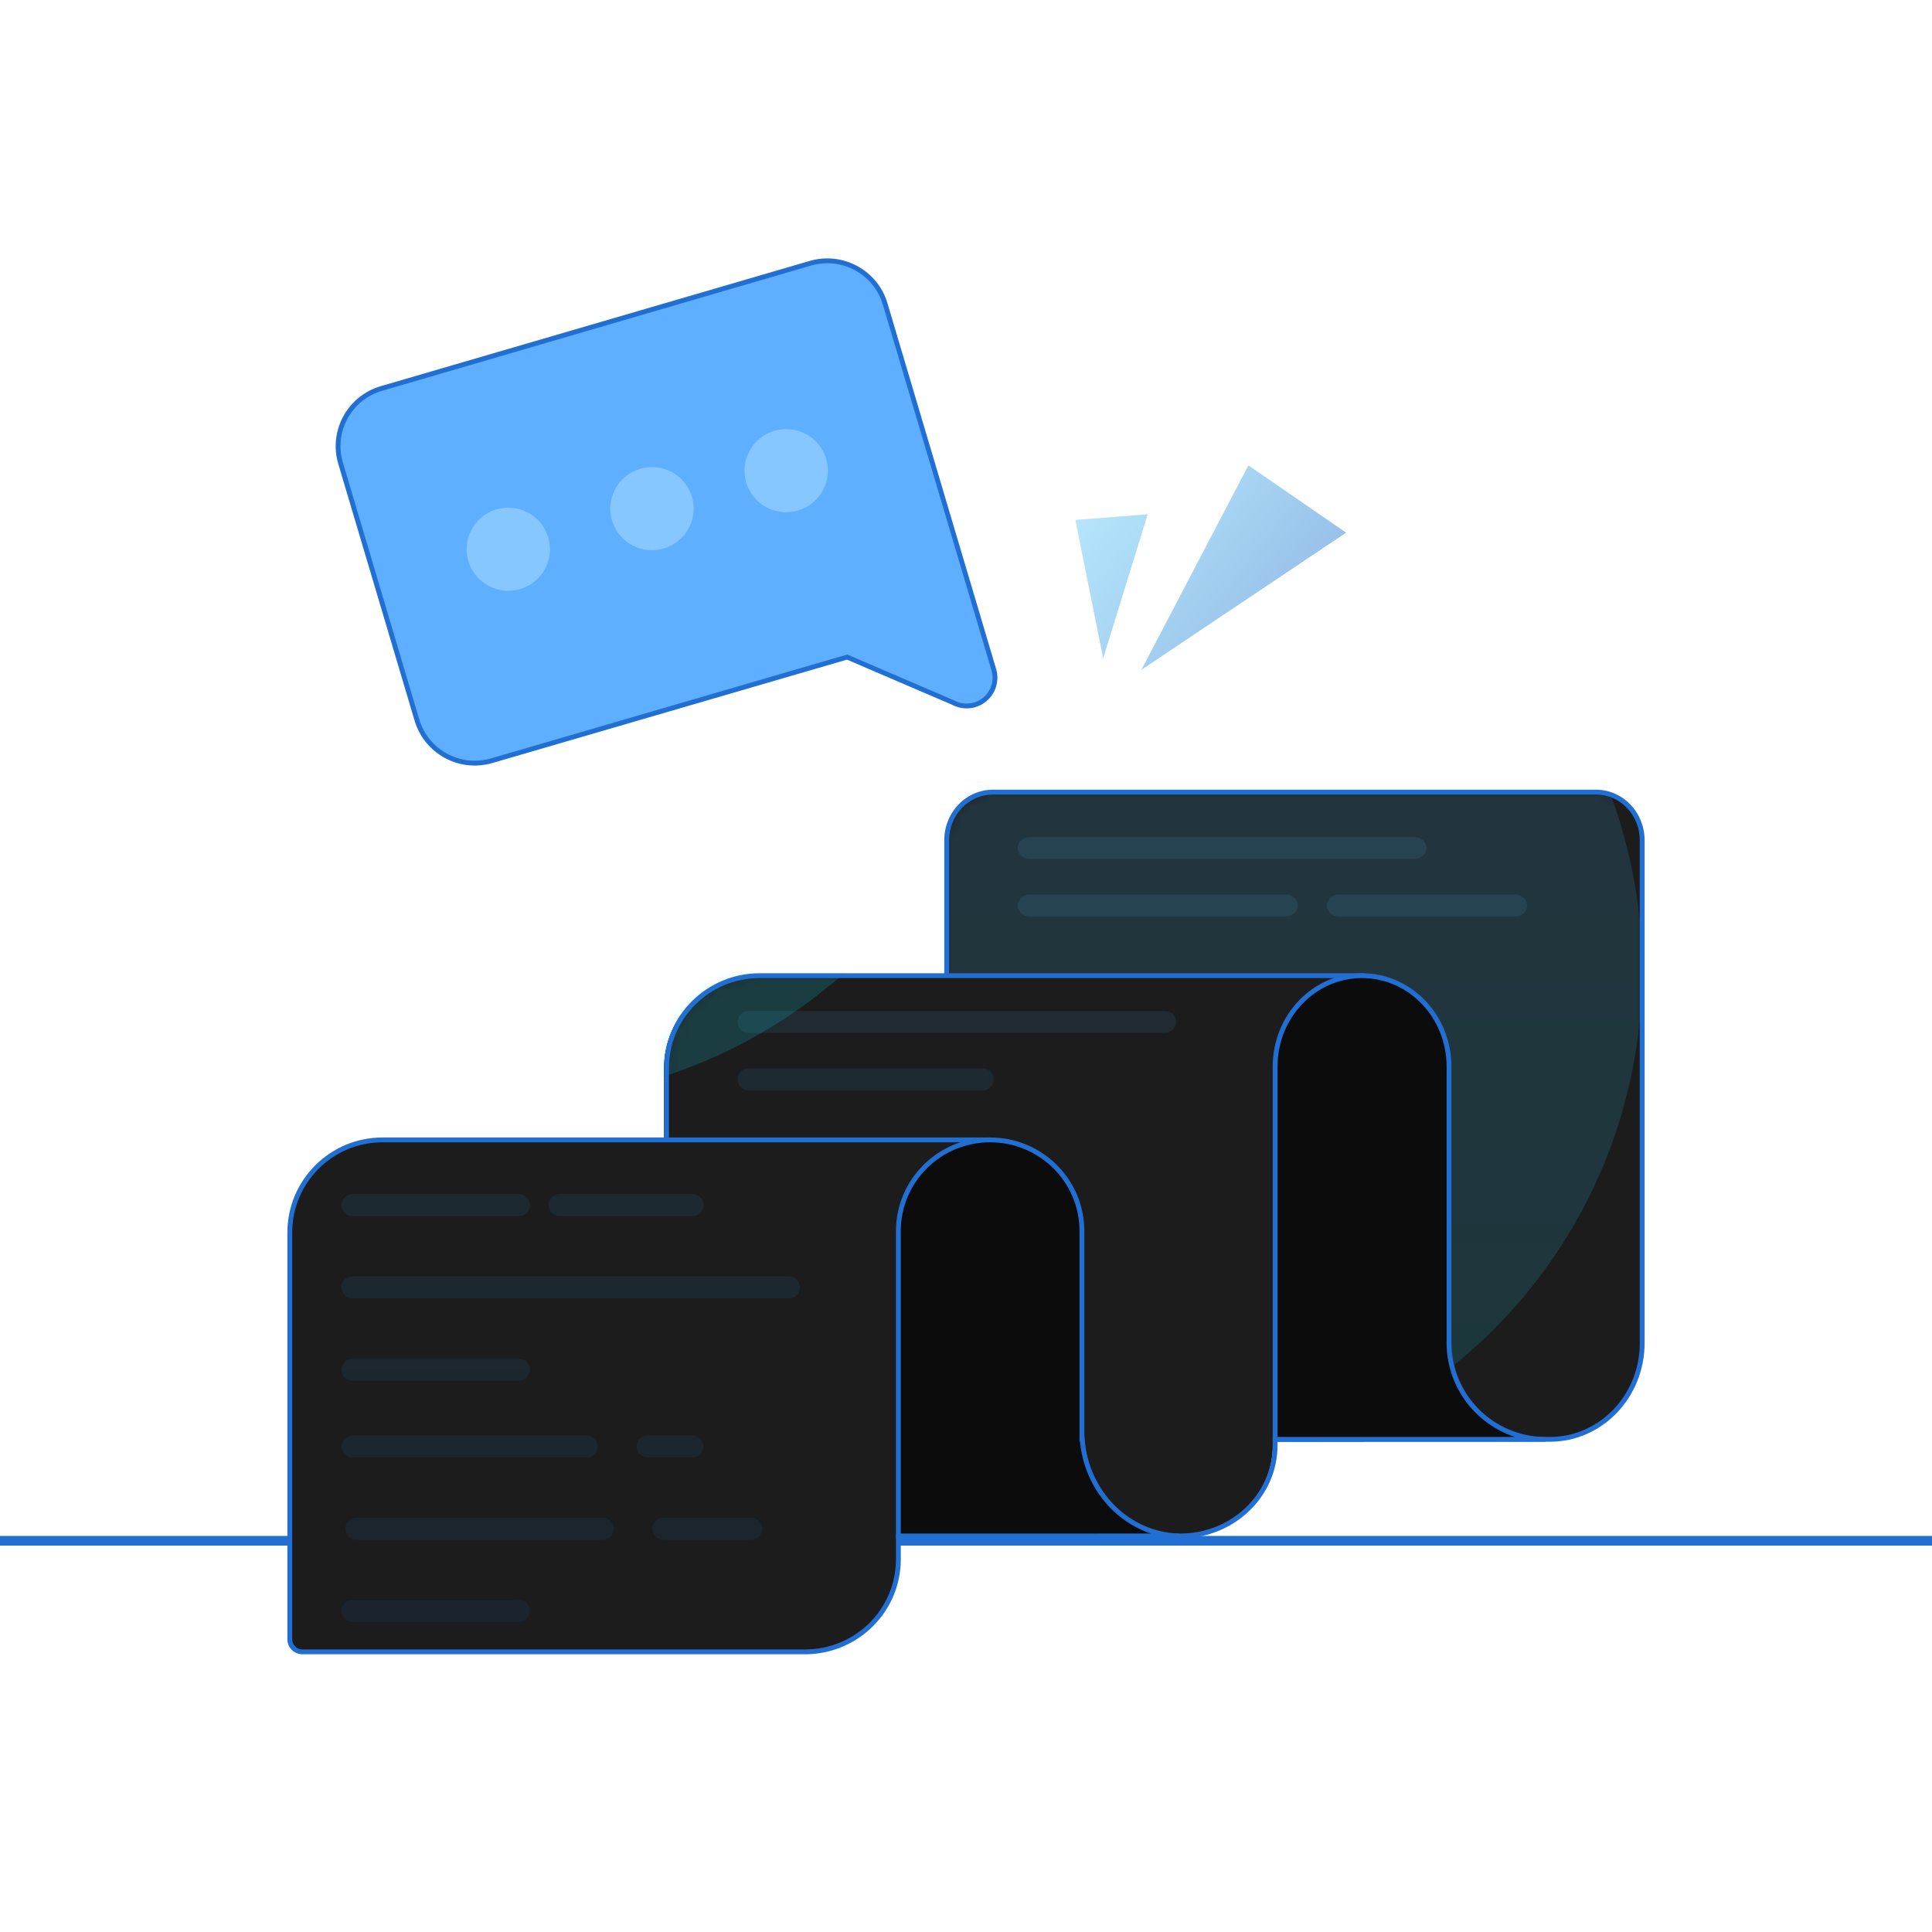 <svg xmlns="http://www.w3.org/2000/svg" xmlns:xlink="http://www.w3.org/1999/xlink" viewBox="0 0 200 200" class="design-iconfont">
  <defs>
    <linearGradient x1="50%" y1="0%" x2="50%" y2="100%" id="e29298kv9__bsebsyf3db">
      <stop stop-color="#5EAFFF" offset="0%"/>
      <stop stop-color="#12D1EE" offset="100%"/>
    </linearGradient>
    <linearGradient x1="21.263%" y1="33.777%" x2="100%" y2="66.426%" id="e29298kv9__b7vf2jqd4f">
      <stop stop-color="#18CBD8" offset="0%"/>
      <stop stop-color="#12D1EE" offset="100%"/>
    </linearGradient>
    <linearGradient x1="50%" y1="0%" x2="50%" y2="100%" id="e29298kv9__drd4nfbu1i">
      <stop stop-color="#48C2F7" offset="0%"/>
      <stop stop-color="#0268CB" offset="100%"/>
    </linearGradient>
    <linearGradient x1="50%" y1="0%" x2="50%" y2="100%" id="e29298kv9__biecrpobzj">
      <stop stop-color="#48C2F7" offset="0%"/>
      <stop stop-color="#0268CB" offset="100%"/>
    </linearGradient>
    <filter x="-77.1%" y="-77.1%" width="254.3%" height="254.3%" filterUnits="objectBoundingBox" id="e29298kv9__bokvs3qo5c">
      <feGaussianBlur stdDeviation="27" in="SourceGraphic"/>
    </filter>
    <filter x="-105.7%" y="-105.7%" width="311.4%" height="311.4%" filterUnits="objectBoundingBox" id="e29298kv9__pogcbaop0g">
      <feGaussianBlur stdDeviation="37" in="SourceGraphic"/>
    </filter>
    <path d="M1.399,1.46 C2.295,0.525 3.511,0 4.778,0 L67.222,0 C68.489,0 69.705,0.525 70.601,1.46 C71.497,2.395 72,3.664 72,4.986 L72,57.029 C72,62.535 67.721,67 62.443,67 L0,67 L0,4.986 C0,3.664 0.503,2.395 1.399,1.46 Z" id="e29298kv9__16yozccqsa"/>
    <path d="M72,0 L72,48 L63,48 L63,48.624 C63,53.802 58.602,58 53.178,58 L43,58 L43,48 L0,48 L0,9.557 C0,4.279 4.318,0 9.644,0 L72,0 Z" id="e29298kv9__wv65zf7i7e"/>
  </defs>
  <g fill="none" fill-rule="evenodd">
    <path fill="#226FD4" d="M0 159H200V160H0z"/>
    <path d="M24.363,0.252 C21.054,-0.714 17.585,1.179 16.614,4.48 L5.369,42.329 C5.034,43.466 5.419,44.693 6.345,45.436 C7.271,46.179 8.555,46.292 9.597,45.723 L20.555,41.02 L57.347,51.747 C60.655,52.714 64.124,50.821 65.095,47.52 L72.996,20.941 C73.967,17.64 72.072,14.181 68.763,13.215 L24.363,0.252 L24.363,0.252 Z" stroke="#226FD4" stroke-width=".5" fill="#5EAFFF" transform="matrix(-1 0 0 1 108.25 27)"/>
    <path d="M26.863,31.471 C25.967,33.674 23.451,34.737 21.242,33.845 C20.181,33.416 19.335,32.585 18.889,31.534 C18.443,30.482 18.435,29.297 18.866,28.24 C19.762,26.037 22.278,24.975 24.487,25.867 C25.548,26.295 26.394,27.127 26.84,28.178 C27.285,29.229 27.294,30.414 26.863,31.471 L26.863,31.471 Z M36.119,29.644 C38.329,30.536 40.845,29.474 41.741,27.271 C42.171,26.213 42.163,25.028 41.717,23.977 C41.272,22.926 40.426,22.095 39.365,21.666 C37.156,20.774 34.64,21.836 33.743,24.039 C33.313,25.097 33.321,26.281 33.767,27.333 C34.212,28.384 35.059,29.216 36.119,29.644 L36.119,29.644 Z M50.014,25.717 C52.224,26.609 54.74,25.546 55.636,23.343 C56.066,22.286 56.058,21.101 55.612,20.05 C55.166,18.998 54.32,18.167 53.26,17.738 C51.05,16.846 48.534,17.909 47.638,20.112 C47.207,21.169 47.216,22.354 47.661,23.405 C48.107,24.457 48.953,25.288 50.014,25.717 L50.014,25.717 Z" fill="#87C7FF" transform="translate(29.75 27)"/>
    <path d="M68.25,59.986 C68.25,58.664 68.753,57.395 69.649,56.46 C70.545,55.525 71.761,55 73.028,55 L135.472,55 C136.739,55 137.955,55.525 138.851,56.46 C139.747,57.395 140.25,58.664 140.25,59.986 L140.25,112.029 C140.25,117.535 135.971,122 130.693,122 L68.25,122 L68.25,59.986 L68.25,59.986 Z" fill="#1C1C1C" transform="translate(29.75 27)"/>
    <g transform="translate(98 82)">
      <mask id="e29298kv9__700678a0dd" fill="#fff">
        <use xlink:href="#e29298kv9__16yozccqsa"/>
      </mask>
      <use fill="#1C1C1C" xlink:href="#e29298kv9__16yozccqsa"/>
      <path fill="url(#e29298kv9__bsebsyf3db)" opacity=".39" filter="url(#e29298kv9__bokvs3qo5c)" mask="url(#e29298kv9__700678a0dd)" d="M19.5 -34A52.5 52.5 0 1 0 19.5 71A52.5 52.5 0 1 0 19.5 -34Z"/>
    </g>
    <path d="M135.472,54.75 C136.808,54.75 138.088,55.303 139.031,56.287 C139.972,57.269 140.5,58.599 140.5,59.986 L140.5,112.029 C140.5,117.671 136.112,122.25 130.693,122.25 L68,122.25 L68,122 L68,59.986 C68,58.599 68.528,57.269 69.469,56.287 C70.412,55.303 71.692,54.75 73.028,54.75 L135.472,54.75 Z M135.472,55.25 L73.028,55.25 C71.829,55.25 70.679,55.747 69.83,56.633 C68.979,57.522 68.5,58.728 68.5,59.986 L68.5,121.75 L130.693,121.75 C135.742,121.75 139.856,117.549 139.996,112.306 L140,112.029 L140,59.986 C140,58.728 139.521,57.522 138.67,56.633 C137.821,55.747 136.671,55.25 135.472,55.25 Z" fill="#226FD4" transform="translate(29.75 27)"/>
    <path d="M111,74 L111,122 L102,122 L102,122.624 C102,127.802 97.602,132 92.178,132 L82,132 L82,122 L39,122 L39,83.557 C39,78.279 43.318,74 48.644,74 L111,74 Z" fill="#1C1C1C" transform="translate(29.75 27)"/>
    <g transform="translate(68.75 101)">
      <mask id="e29298kv9__3ego6mcnih" fill="#fff">
        <use xlink:href="#e29298kv9__wv65zf7i7e"/>
      </mask>
      <use fill="#1C1C1C" xlink:href="#e29298kv9__wv65zf7i7e"/>
      <path fill="url(#e29298kv9__b7vf2jqd4f)" opacity=".426" filter="url(#e29298kv9__pogcbaop0g)" mask="url(#e29298kv9__3ego6mcnih)" d="M-16.25 -92A52.5 52.5 0 1 0 -16.25 13A52.5 52.5 0 1 0 -16.25 -92Z"/>
    </g>
    <path d="M111.5,73.75 L111.5,122.25 L102.5,122.25 L102.5,122.624 C102.5,127.853 98.139,132.104 92.709,132.246 L92.428,132.25 L82,132.25 L82,122.25 L39,122.25 L39,83.557 C39,78.141 43.431,73.75 48.894,73.75 L111.5,73.75 Z M111,74.25 L48.894,74.25 C43.706,74.25 39.5,78.418 39.5,83.557 L39.5,121.75 L82.5,121.75 L82.5,131.75 L92.428,131.75 C97.624,131.75 101.849,127.804 101.996,122.888 L102,122.624 L102,121.75 L111,121.75 L111,74.25 Z" fill="#226FD4" transform="translate(29.75 27)"/>
    <path d="M0.25,100.586 C0.25,95.292 4.548,91 9.851,91 L72.579,91 L76.766,121.999 L63.25,131.987 L63.25,134.423 C63.25,139.713 58.921,144 53.581,144 L1.562,144 C0.838,144 0.25,143.418 0.25,142.7 L0.25,100.586 Z" fill="#1C1C1C" transform="translate(29.75 27)"/>
    <path d="M72.797,90.75 L72.826,90.967 L77.014,121.966 L77.033,122.113 L76.914,122.201 L63.5,132.113 L63.5,134.423 C63.5,139.759 59.208,144.101 53.859,144.246 L53.581,144.25 L1.562,144.25 C0.7,144.25 0,143.557 0,142.7 L0,100.586 C0,95.154 4.41,90.75 9.851,90.75 L72.797,90.75 Z M72.359,91.25 L9.851,91.25 C4.686,91.25 0.5,95.43 0.5,100.586 L0.5,142.7 C0.5,143.279 0.975,143.75 1.562,143.75 L53.581,143.75 C58.783,143.75 63,139.574 63,134.423 L63,131.861 L63.101,131.786 L76.498,121.886 L72.359,91.25 Z" fill="#226FD4" transform="translate(29.75 27)"/>
    <path d="M82.25,132 L63.25,132 L63.25,100.437 C63.25,95.225 67.503,91 72.75,91 C77.997,91 82.25,95.225 82.25,100.437 L82.25,122 L82.283,121.999 C82.701,127.501 86.981,131.848 92.25,131.996 L82.25,132 Z" fill="#0C0C0C" transform="translate(29.75 27)"/>
    <path d="M72.75,90.75 C78.135,90.75 82.5,95.086 82.5,100.437 L82.5,121.745 L82.515,121.746 L82.533,121.981 C82.942,127.377 87.138,131.602 92.257,131.746 L92.25,132.246 L82.25,132.25 L63,132.25 L63,100.437 C63,95.086 67.365,90.75 72.75,90.75 Z M72.75,91.25 C67.641,91.25 63.5,95.363 63.5,100.437 L63.5,131.75 L82.25,131.75 L89.396,131.747 L89.259,131.702 C85.398,130.369 82.508,126.738 82.06,122.314 L82.055,122.252 L82,122.254 L82,100.437 C82,95.363 77.859,91.25 72.75,91.25 Z" fill="#226FD4" fill-rule="nonzero" transform="translate(29.75 27)"/>
    <path d="M102.25,122 L102.25,83.406 C102.25,78.211 106.28,74 111.25,74 C116.22,74 120.25,78.211 120.25,83.406 L120.25,112 C120.25,117.523 124.727,122 130.25,122 L102.25,122 Z" fill="#0C0C0C" transform="translate(29.75 27)"/>
    <path d="M102,122.25 L102,83.406 C102,78.076 106.139,73.75 111.25,73.75 C116.361,73.75 120.5,78.076 120.5,83.406 L120.5,112 C120.5,117.385 124.865,121.75 130.25,121.75 L130.25,122.25 L102,122.25 Z M111.25,74.25 C106.42,74.25 102.5,78.347 102.5,83.406 L102.5,121.75 L127.083,121.75 L127.01,121.727 C123.022,120.4 120.123,116.688 120.004,112.282 L120,112 L120,83.406 C120,78.347 116.08,74.25 111.25,74.25 Z" fill="#226FD4" transform="translate(29.75 27)"/>
    <g transform="rotate(-52 115.59 -77.456)" fill="url(#e29298kv9__drd4nfbu1i)" opacity=".407">
      <path d="M24.994,10.642 L25.727,22.901 L1.494,14.943 L24.994,10.642 Z M9.515,5.11666139e-13 L14.582,5.545 L-7.09598364e-13,11.09 L9.515,5.11666139e-13 Z"/>
    </g>
    <path d="M57.928,125.889 L71.706,125.889 C72.333,125.886 72.838,125.375 72.835,124.747 C72.832,124.124 72.329,123.621 71.706,123.617 L57.928,123.617 C57.301,123.621 56.796,124.131 56.799,124.759 C56.802,125.38 57.306,125.886 57.928,125.889 Z M53.733,123.617 C54.356,123.621 54.859,124.124 54.863,124.747 C54.865,125.375 54.36,125.886 53.733,125.889 L36.482,125.889 C35.859,125.886 35.355,125.38 35.353,124.759 C35.35,124.131 35.855,123.621 36.482,123.617 Z M36.482,142.925 L53.733,142.925 C54.36,142.92 54.865,142.411 54.863,141.784 C54.859,141.16 54.356,140.655 53.733,140.653 L36.482,140.653 C35.855,140.655 35.35,141.167 35.353,141.793 C35.355,142.418 35.859,142.92 36.482,142.925 Z M81.678,132.134 L36.482,132.134 C35.855,132.138 35.35,132.648 35.353,133.276 C35.356,133.899 35.86,134.403 36.482,134.406 L81.678,134.406 C82.305,134.403 82.81,133.892 82.807,133.264 C82.803,132.641 82.3,132.138 81.678,132.134 Z M71.706,148.602 C72.331,148.604 72.836,149.112 72.835,149.738 C72.836,150.363 72.331,150.873 71.706,150.875 L67.026,150.875 C66.404,150.87 65.901,150.367 65.897,149.744 C65.894,149.117 66.399,148.605 67.026,148.602 Z M36.482,150.874 L60.75,150.874 C61.376,150.87 61.881,150.36 61.878,149.733 C61.875,149.109 61.371,148.605 60.75,148.602 L36.482,148.602 C35.855,148.605 35.35,149.116 35.353,149.744 C35.356,150.368 35.86,150.87 36.482,150.874 Z M77.482,106.925 L120.62,106.925 C121.247,106.92 121.753,106.411 121.75,105.784 C121.747,105.16 121.243,104.655 120.62,104.653 L77.482,104.653 C76.855,104.655 76.35,105.167 76.352,105.793 C76.355,106.418 76.859,106.92 77.482,106.925 Z M106.587,88.925 L146.434,88.925 C147.119,88.92 147.672,88.411 147.669,87.784 C147.665,87.16 147.115,86.655 146.434,86.653 L106.587,86.653 C105.902,86.655 105.35,87.167 105.352,87.793 C105.355,88.418 105.907,88.92 106.587,88.925 Z M77.482,112.874 L101.75,112.874 C102.376,112.87 102.881,112.36 102.878,111.733 C102.875,111.109 102.371,110.605 101.75,110.602 L77.482,110.602 C76.855,110.605 76.35,111.116 76.353,111.744 C76.356,112.368 76.86,112.87 77.482,112.874 Z M106.587,94.874 L133.119,94.874 C133.804,94.87 134.356,94.36 134.353,93.733 C134.349,93.109 133.799,92.605 133.119,92.602 L106.587,92.602 C105.902,92.605 105.35,93.116 105.353,93.744 C105.357,94.368 105.907,94.87 106.587,94.874 Z M138.587,94.874 L156.858,94.874 C157.543,94.87 158.095,94.36 158.091,93.733 C158.088,93.109 157.537,92.605 156.858,92.602 L138.587,92.602 C137.902,92.605 137.35,93.116 137.353,93.744 C137.357,94.368 137.907,94.87 138.587,94.874 Z M53.733,165.639 L36.482,165.639 C35.855,165.641 35.35,166.151 35.352,166.778 C35.355,167.402 35.859,167.908 36.482,167.909 L53.733,167.909 C54.36,167.908 54.865,167.397 54.862,166.769 C54.86,166.145 54.356,165.641 53.733,165.639 M77.791,157.121 L68.648,157.121 C68.021,157.123 67.516,157.634 67.519,158.261 C67.521,158.885 68.025,159.388 68.648,159.392 L77.791,159.392 C78.418,159.388 78.923,158.879 78.92,158.252 C78.917,157.628 78.413,157.123 77.791,157.121 Z M62.414,157.121 L36.883,157.121 C36.257,157.123 35.751,157.634 35.754,158.261 C35.756,158.885 36.26,159.388 36.883,159.392 L62.414,159.392 C63.04,159.388 63.545,158.879 63.543,158.252 C63.54,157.628 63.036,157.123 62.414,157.121 Z" fill="url(#e29298kv9__biecrpobzj)" opacity=".103"/>
  </g>
</svg>
